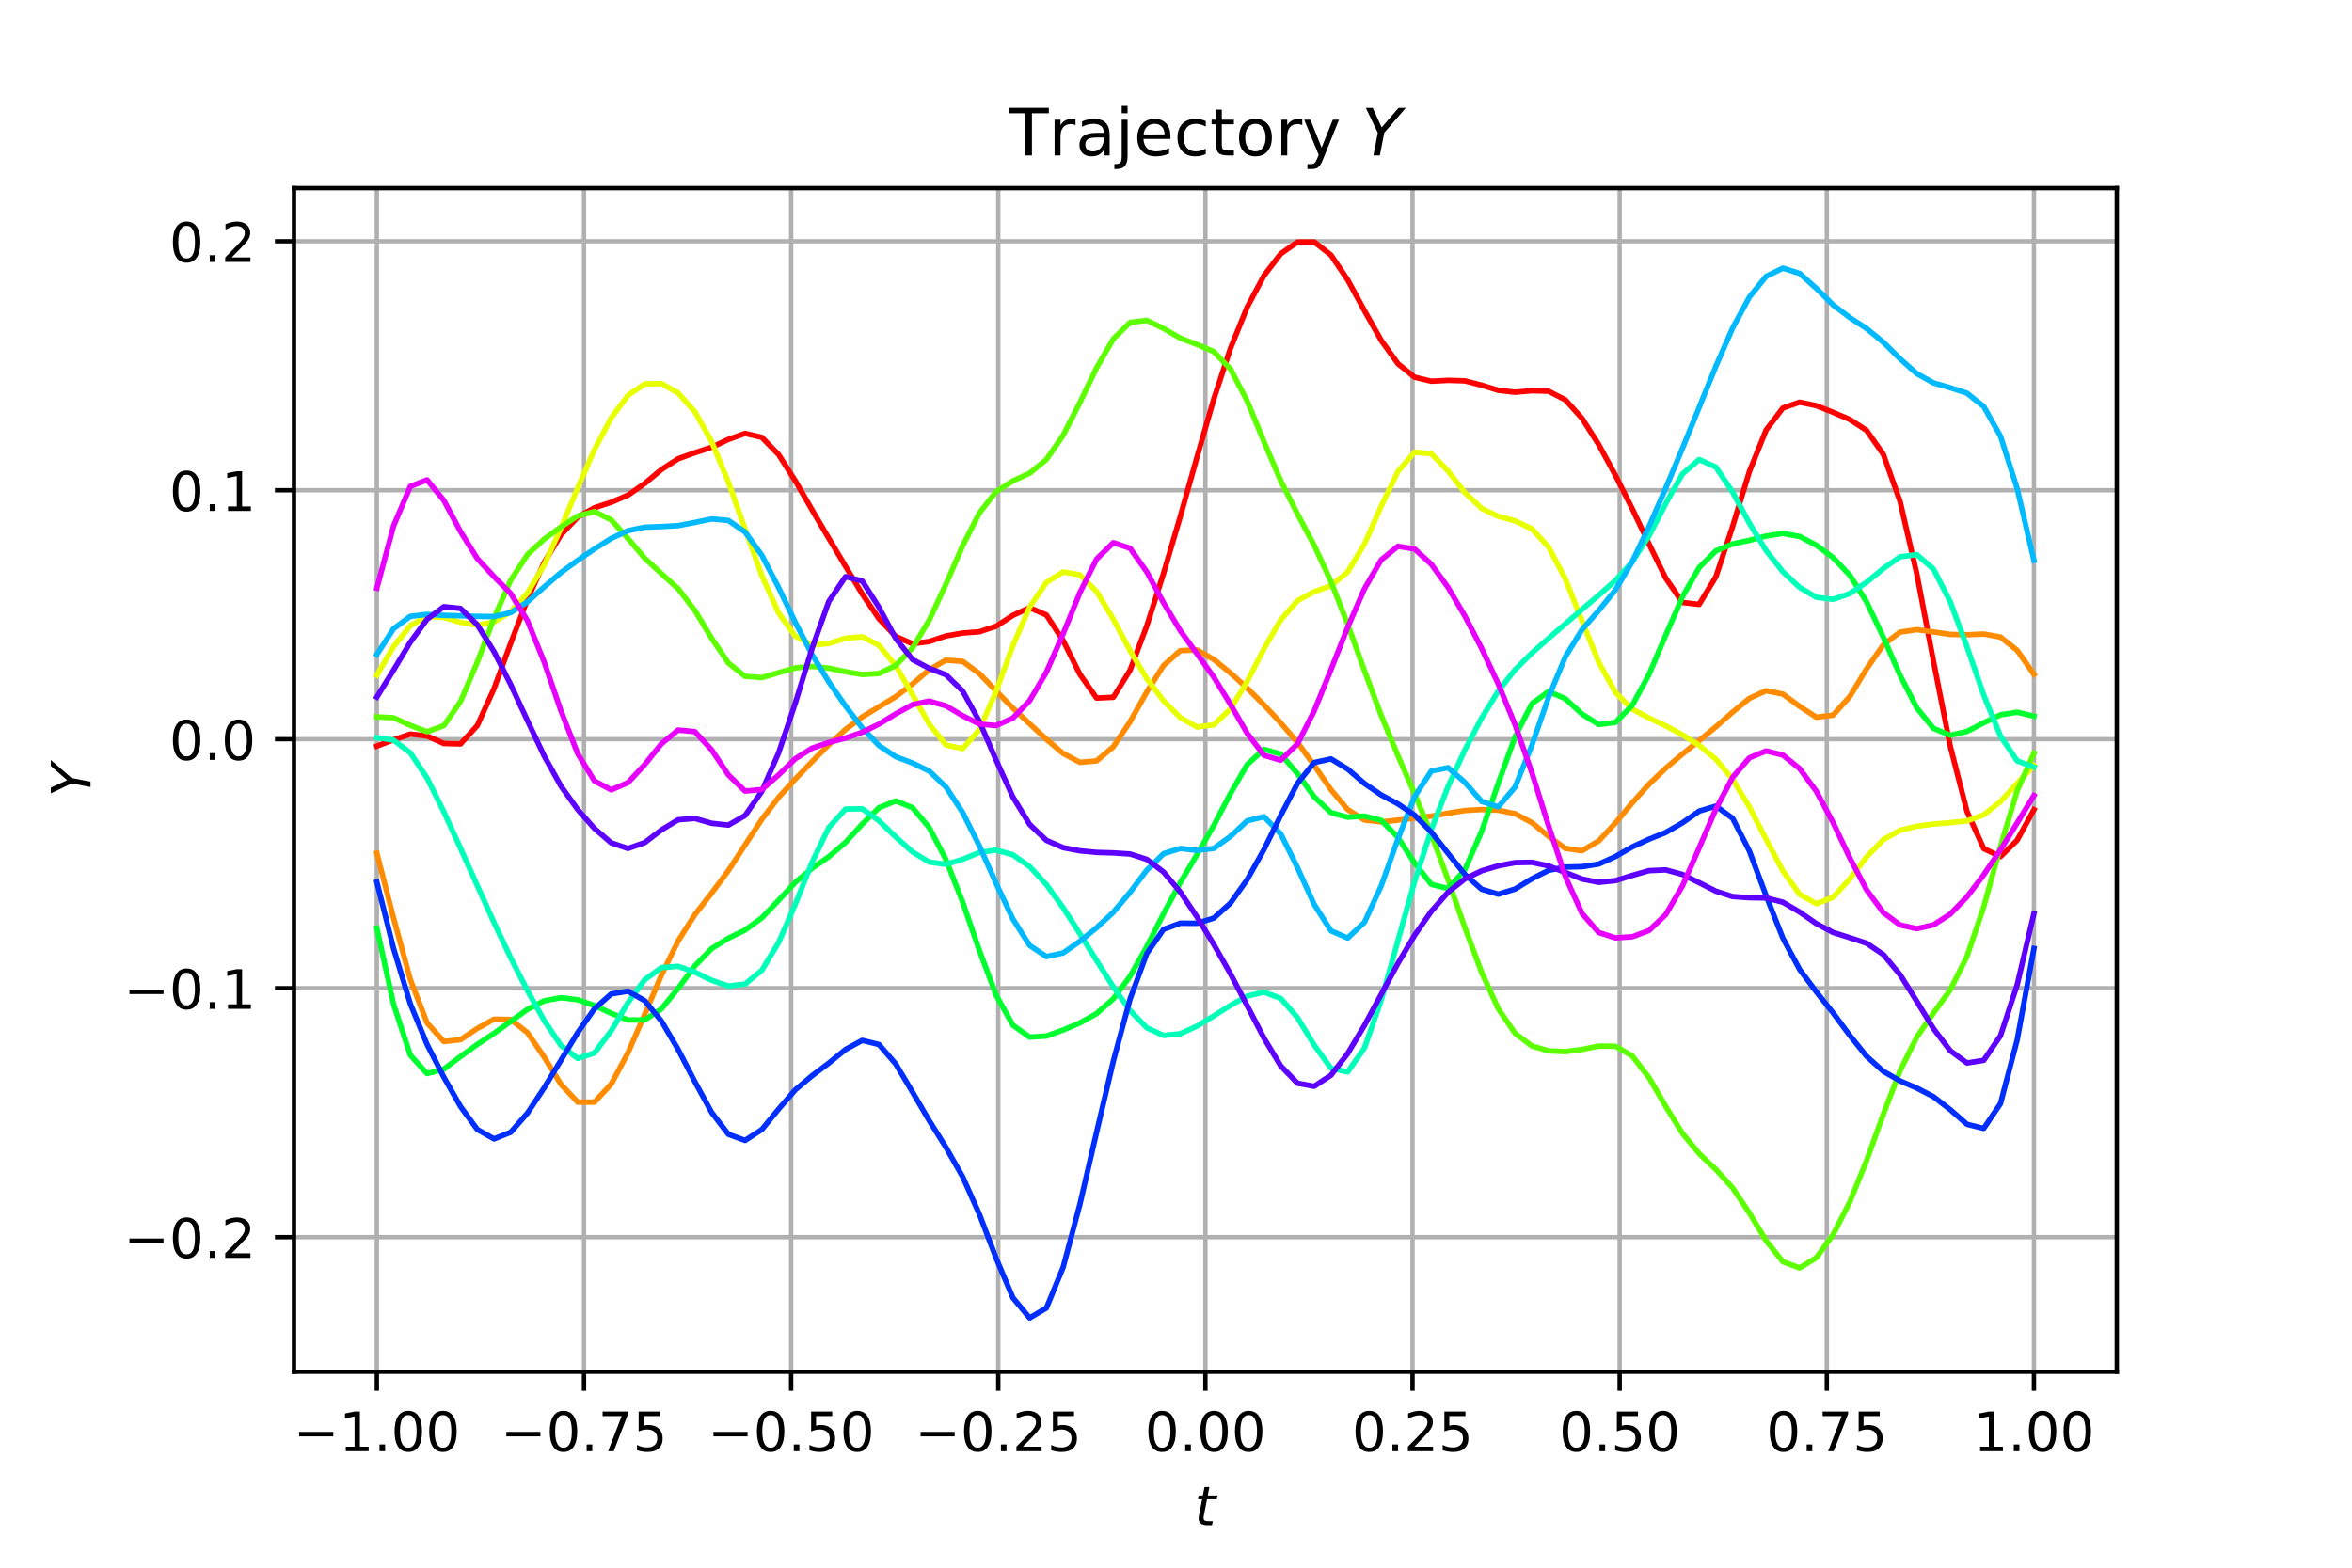 <?xml version="1.0" encoding="utf-8" standalone="no"?>
<!DOCTYPE svg PUBLIC "-//W3C//DTD SVG 1.1//EN"
  "http://www.w3.org/Graphics/SVG/1.1/DTD/svg11.dtd">
<!-- Created with matplotlib (http://matplotlib.org/) -->
<svg height="288pt" version="1.1" viewBox="0 0 432 288" width="432pt" xmlns="http://www.w3.org/2000/svg" xmlns:xlink="http://www.w3.org/1999/xlink">
 <defs>
  <style type="text/css">
*{stroke-linecap:butt;stroke-linejoin:round;}
  </style>
 </defs>
 <g id="figure_1">
  <g id="patch_1">
   <path d="M 0 288 
L 432 288 
L 432 0 
L 0 0 
z
" style="fill:#ffffff;"/>
  </g>
  <g id="axes_1">
   <g id="patch_2">
    <path d="M 54 252 
L 388.8 252 
L 388.8 34.56 
L 54 34.56 
z
" style="fill:#ffffff;"/>
   </g>
   <g id="matplotlib.axis_1">
    <g id="xtick_1">
     <g id="line2d_1">
      <path clip-path="url(#p4bcb1a0394)" d="M 69.218 252 
L 69.218 34.56 
" style="fill:none;stroke:#b0b0b0;stroke-linecap:square;stroke-width:0.8;"/>
     </g>
     <g id="line2d_2">
      <defs>
       <path d="M 0 0 
L 0 3.5 
" id="mdfc72a2aa8" style="stroke:#000000;stroke-width:0.8;"/>
      </defs>
      <g>
       <use style="stroke:#000000;stroke-width:0.8;" x="69.218" xlink:href="#mdfc72a2aa8" y="252"/>
      </g>
     </g>
     <g id="text_1">
      <!-- −1.00 -->
      <defs>
       <path d="M 10.594 35.5 
L 73.188 35.5 
L 73.188 27.203 
L 10.594 27.203 
z
" id="DejaVuSans-2212"/>
       <path d="M 12.406 8.297 
L 28.516 8.297 
L 28.516 63.922 
L 10.984 60.406 
L 10.984 69.391 
L 28.422 72.906 
L 38.281 72.906 
L 38.281 8.297 
L 54.391 8.297 
L 54.391 0 
L 12.406 0 
z
" id="DejaVuSans-31"/>
       <path d="M 10.688 12.406 
L 21 12.406 
L 21 0 
L 10.688 0 
z
" id="DejaVuSans-2e"/>
       <path d="M 31.781 66.406 
Q 24.172 66.406 20.328 58.906 
Q 16.5 51.422 16.5 36.375 
Q 16.5 21.391 20.328 13.891 
Q 24.172 6.391 31.781 6.391 
Q 39.453 6.391 43.281 13.891 
Q 47.125 21.391 47.125 36.375 
Q 47.125 51.422 43.281 58.906 
Q 39.453 66.406 31.781 66.406 
z
M 31.781 74.219 
Q 44.047 74.219 50.516 64.516 
Q 56.984 54.828 56.984 36.375 
Q 56.984 17.969 50.516 8.266 
Q 44.047 -1.422 31.781 -1.422 
Q 19.531 -1.422 13.062 8.266 
Q 6.594 17.969 6.594 36.375 
Q 6.594 54.828 13.062 64.516 
Q 19.531 74.219 31.781 74.219 
z
" id="DejaVuSans-30"/>
      </defs>
      <g transform="translate(53.896 266.598)scale(0.1 -0.1)">
       <use xlink:href="#DejaVuSans-2212"/>
       <use x="83.789" xlink:href="#DejaVuSans-31"/>
       <use x="147.412" xlink:href="#DejaVuSans-2e"/>
       <use x="179.199" xlink:href="#DejaVuSans-30"/>
       <use x="242.822" xlink:href="#DejaVuSans-30"/>
      </g>
     </g>
    </g>
    <g id="xtick_2">
     <g id="line2d_3">
      <path clip-path="url(#p4bcb1a0394)" d="M 107.264 252 
L 107.264 34.56 
" style="fill:none;stroke:#b0b0b0;stroke-linecap:square;stroke-width:0.8;"/>
     </g>
     <g id="line2d_4">
      <g>
       <use style="stroke:#000000;stroke-width:0.8;" x="107.264" xlink:href="#mdfc72a2aa8" y="252"/>
      </g>
     </g>
     <g id="text_2">
      <!-- −0.75 -->
      <defs>
       <path d="M 8.203 72.906 
L 55.078 72.906 
L 55.078 68.703 
L 28.609 0 
L 18.312 0 
L 43.219 64.594 
L 8.203 64.594 
z
" id="DejaVuSans-37"/>
       <path d="M 10.797 72.906 
L 49.516 72.906 
L 49.516 64.594 
L 19.828 64.594 
L 19.828 46.734 
Q 21.969 47.469 24.109 47.828 
Q 26.266 48.188 28.422 48.188 
Q 40.625 48.188 47.75 41.5 
Q 54.891 34.812 54.891 23.391 
Q 54.891 11.625 47.562 5.094 
Q 40.234 -1.422 26.906 -1.422 
Q 22.312 -1.422 17.547 -0.641 
Q 12.797 0.141 7.719 1.703 
L 7.719 11.625 
Q 12.109 9.234 16.797 8.062 
Q 21.484 6.891 26.703 6.891 
Q 35.156 6.891 40.078 11.328 
Q 45.016 15.766 45.016 23.391 
Q 45.016 31 40.078 35.438 
Q 35.156 39.891 26.703 39.891 
Q 22.75 39.891 18.812 39.016 
Q 14.891 38.141 10.797 36.281 
z
" id="DejaVuSans-35"/>
      </defs>
      <g transform="translate(91.941 266.598)scale(0.1 -0.1)">
       <use xlink:href="#DejaVuSans-2212"/>
       <use x="83.789" xlink:href="#DejaVuSans-30"/>
       <use x="147.412" xlink:href="#DejaVuSans-2e"/>
       <use x="179.199" xlink:href="#DejaVuSans-37"/>
       <use x="242.822" xlink:href="#DejaVuSans-35"/>
      </g>
     </g>
    </g>
    <g id="xtick_3">
     <g id="line2d_5">
      <path clip-path="url(#p4bcb1a0394)" d="M 145.309 252 
L 145.309 34.56 
" style="fill:none;stroke:#b0b0b0;stroke-linecap:square;stroke-width:0.8;"/>
     </g>
     <g id="line2d_6">
      <g>
       <use style="stroke:#000000;stroke-width:0.8;" x="145.309" xlink:href="#mdfc72a2aa8" y="252"/>
      </g>
     </g>
     <g id="text_3">
      <!-- −0.50 -->
      <g transform="translate(129.986 266.598)scale(0.1 -0.1)">
       <use xlink:href="#DejaVuSans-2212"/>
       <use x="83.789" xlink:href="#DejaVuSans-30"/>
       <use x="147.412" xlink:href="#DejaVuSans-2e"/>
       <use x="179.199" xlink:href="#DejaVuSans-35"/>
       <use x="242.822" xlink:href="#DejaVuSans-30"/>
      </g>
     </g>
    </g>
    <g id="xtick_4">
     <g id="line2d_7">
      <path clip-path="url(#p4bcb1a0394)" d="M 183.355 252 
L 183.355 34.56 
" style="fill:none;stroke:#b0b0b0;stroke-linecap:square;stroke-width:0.8;"/>
     </g>
     <g id="line2d_8">
      <g>
       <use style="stroke:#000000;stroke-width:0.8;" x="183.355" xlink:href="#mdfc72a2aa8" y="252"/>
      </g>
     </g>
     <g id="text_4">
      <!-- −0.25 -->
      <defs>
       <path d="M 19.188 8.297 
L 53.609 8.297 
L 53.609 0 
L 7.328 0 
L 7.328 8.297 
Q 12.938 14.109 22.625 23.891 
Q 32.328 33.688 34.812 36.531 
Q 39.547 41.844 41.422 45.531 
Q 43.312 49.219 43.312 52.781 
Q 43.312 58.594 39.234 62.25 
Q 35.156 65.922 28.609 65.922 
Q 23.969 65.922 18.812 64.312 
Q 13.672 62.703 7.812 59.422 
L 7.812 69.391 
Q 13.766 71.781 18.938 73 
Q 24.125 74.219 28.422 74.219 
Q 39.75 74.219 46.484 68.547 
Q 53.219 62.891 53.219 53.422 
Q 53.219 48.922 51.531 44.891 
Q 49.859 40.875 45.406 35.406 
Q 44.188 33.984 37.641 27.219 
Q 31.109 20.453 19.188 8.297 
z
" id="DejaVuSans-32"/>
      </defs>
      <g transform="translate(168.032 266.598)scale(0.1 -0.1)">
       <use xlink:href="#DejaVuSans-2212"/>
       <use x="83.789" xlink:href="#DejaVuSans-30"/>
       <use x="147.412" xlink:href="#DejaVuSans-2e"/>
       <use x="179.199" xlink:href="#DejaVuSans-32"/>
       <use x="242.822" xlink:href="#DejaVuSans-35"/>
      </g>
     </g>
    </g>
    <g id="xtick_5">
     <g id="line2d_9">
      <path clip-path="url(#p4bcb1a0394)" d="M 221.4 252 
L 221.4 34.56 
" style="fill:none;stroke:#b0b0b0;stroke-linecap:square;stroke-width:0.8;"/>
     </g>
     <g id="line2d_10">
      <g>
       <use style="stroke:#000000;stroke-width:0.8;" x="221.4" xlink:href="#mdfc72a2aa8" y="252"/>
      </g>
     </g>
     <g id="text_5">
      <!-- 0.00 -->
      <g transform="translate(210.267 266.598)scale(0.1 -0.1)">
       <use xlink:href="#DejaVuSans-30"/>
       <use x="63.623" xlink:href="#DejaVuSans-2e"/>
       <use x="95.41" xlink:href="#DejaVuSans-30"/>
       <use x="159.033" xlink:href="#DejaVuSans-30"/>
      </g>
     </g>
    </g>
    <g id="xtick_6">
     <g id="line2d_11">
      <path clip-path="url(#p4bcb1a0394)" d="M 259.445 252 
L 259.445 34.56 
" style="fill:none;stroke:#b0b0b0;stroke-linecap:square;stroke-width:0.8;"/>
     </g>
     <g id="line2d_12">
      <g>
       <use style="stroke:#000000;stroke-width:0.8;" x="259.445" xlink:href="#mdfc72a2aa8" y="252"/>
      </g>
     </g>
     <g id="text_6">
      <!-- 0.25 -->
      <g transform="translate(248.313 266.598)scale(0.1 -0.1)">
       <use xlink:href="#DejaVuSans-30"/>
       <use x="63.623" xlink:href="#DejaVuSans-2e"/>
       <use x="95.41" xlink:href="#DejaVuSans-32"/>
       <use x="159.033" xlink:href="#DejaVuSans-35"/>
      </g>
     </g>
    </g>
    <g id="xtick_7">
     <g id="line2d_13">
      <path clip-path="url(#p4bcb1a0394)" d="M 297.491 252 
L 297.491 34.56 
" style="fill:none;stroke:#b0b0b0;stroke-linecap:square;stroke-width:0.8;"/>
     </g>
     <g id="line2d_14">
      <g>
       <use style="stroke:#000000;stroke-width:0.8;" x="297.491" xlink:href="#mdfc72a2aa8" y="252"/>
      </g>
     </g>
     <g id="text_7">
      <!-- 0.50 -->
      <g transform="translate(286.358 266.598)scale(0.1 -0.1)">
       <use xlink:href="#DejaVuSans-30"/>
       <use x="63.623" xlink:href="#DejaVuSans-2e"/>
       <use x="95.41" xlink:href="#DejaVuSans-35"/>
       <use x="159.033" xlink:href="#DejaVuSans-30"/>
      </g>
     </g>
    </g>
    <g id="xtick_8">
     <g id="line2d_15">
      <path clip-path="url(#p4bcb1a0394)" d="M 335.536 252 
L 335.536 34.56 
" style="fill:none;stroke:#b0b0b0;stroke-linecap:square;stroke-width:0.8;"/>
     </g>
     <g id="line2d_16">
      <g>
       <use style="stroke:#000000;stroke-width:0.8;" x="335.536" xlink:href="#mdfc72a2aa8" y="252"/>
      </g>
     </g>
     <g id="text_8">
      <!-- 0.75 -->
      <g transform="translate(324.404 266.598)scale(0.1 -0.1)">
       <use xlink:href="#DejaVuSans-30"/>
       <use x="63.623" xlink:href="#DejaVuSans-2e"/>
       <use x="95.41" xlink:href="#DejaVuSans-37"/>
       <use x="159.033" xlink:href="#DejaVuSans-35"/>
      </g>
     </g>
    </g>
    <g id="xtick_9">
     <g id="line2d_17">
      <path clip-path="url(#p4bcb1a0394)" d="M 373.582 252 
L 373.582 34.56 
" style="fill:none;stroke:#b0b0b0;stroke-linecap:square;stroke-width:0.8;"/>
     </g>
     <g id="line2d_18">
      <g>
       <use style="stroke:#000000;stroke-width:0.8;" x="373.582" xlink:href="#mdfc72a2aa8" y="252"/>
      </g>
     </g>
     <g id="text_9">
      <!-- 1.00 -->
      <g transform="translate(362.449 266.598)scale(0.1 -0.1)">
       <use xlink:href="#DejaVuSans-31"/>
       <use x="63.623" xlink:href="#DejaVuSans-2e"/>
       <use x="95.41" xlink:href="#DejaVuSans-30"/>
       <use x="159.033" xlink:href="#DejaVuSans-30"/>
      </g>
     </g>
    </g>
    <g id="text_10">
     <!-- $t$ -->
     <defs>
      <path d="M 42.281 54.688 
L 40.922 47.703 
L 23 47.703 
L 17.188 18.016 
Q 16.891 16.359 16.75 15.234 
Q 16.609 14.109 16.609 13.484 
Q 16.609 10.359 18.484 8.938 
Q 20.359 7.516 24.516 7.516 
L 33.594 7.516 
L 32.078 0 
L 23.484 0 
Q 15.484 0 11.547 3.125 
Q 7.625 6.25 7.625 12.594 
Q 7.625 13.719 7.766 15.062 
Q 7.906 16.406 8.203 18.016 
L 14.016 47.703 
L 6.391 47.703 
L 7.812 54.688 
L 15.281 54.688 
L 18.312 70.219 
L 27.297 70.219 
L 24.312 54.688 
z
" id="DejaVuSans-Oblique-74"/>
     </defs>
     <g transform="translate(219.4 280.277)scale(0.1 -0.1)">
      <use transform="translate(0 0.781)" xlink:href="#DejaVuSans-Oblique-74"/>
     </g>
    </g>
   </g>
   <g id="matplotlib.axis_2">
    <g id="ytick_1">
     <g id="line2d_19">
      <path clip-path="url(#p4bcb1a0394)" d="M 54 227.278 
L 388.8 227.278 
" style="fill:none;stroke:#b0b0b0;stroke-linecap:square;stroke-width:0.8;"/>
     </g>
     <g id="line2d_20">
      <defs>
       <path d="M 0 0 
L -3.5 0 
" id="mabf8bc99cd" style="stroke:#000000;stroke-width:0.8;"/>
      </defs>
      <g>
       <use style="stroke:#000000;stroke-width:0.8;" x="54" xlink:href="#mabf8bc99cd" y="227.278"/>
      </g>
     </g>
     <g id="text_11">
      <!-- −0.2 -->
      <g transform="translate(22.717 231.077)scale(0.1 -0.1)">
       <use xlink:href="#DejaVuSans-2212"/>
       <use x="83.789" xlink:href="#DejaVuSans-30"/>
       <use x="147.412" xlink:href="#DejaVuSans-2e"/>
       <use x="179.199" xlink:href="#DejaVuSans-32"/>
      </g>
     </g>
    </g>
    <g id="ytick_2">
     <g id="line2d_21">
      <path clip-path="url(#p4bcb1a0394)" d="M 54 181.54 
L 388.8 181.54 
" style="fill:none;stroke:#b0b0b0;stroke-linecap:square;stroke-width:0.8;"/>
     </g>
     <g id="line2d_22">
      <g>
       <use style="stroke:#000000;stroke-width:0.8;" x="54" xlink:href="#mabf8bc99cd" y="181.54"/>
      </g>
     </g>
     <g id="text_12">
      <!-- −0.1 -->
      <g transform="translate(22.717 185.339)scale(0.1 -0.1)">
       <use xlink:href="#DejaVuSans-2212"/>
       <use x="83.789" xlink:href="#DejaVuSans-30"/>
       <use x="147.412" xlink:href="#DejaVuSans-2e"/>
       <use x="179.199" xlink:href="#DejaVuSans-31"/>
      </g>
     </g>
    </g>
    <g id="ytick_3">
     <g id="line2d_23">
      <path clip-path="url(#p4bcb1a0394)" d="M 54 135.801 
L 388.8 135.801 
" style="fill:none;stroke:#b0b0b0;stroke-linecap:square;stroke-width:0.8;"/>
     </g>
     <g id="line2d_24">
      <g>
       <use style="stroke:#000000;stroke-width:0.8;" x="54" xlink:href="#mabf8bc99cd" y="135.801"/>
      </g>
     </g>
     <g id="text_13">
      <!-- 0.0 -->
      <g transform="translate(31.097 139.601)scale(0.1 -0.1)">
       <use xlink:href="#DejaVuSans-30"/>
       <use x="63.623" xlink:href="#DejaVuSans-2e"/>
       <use x="95.41" xlink:href="#DejaVuSans-30"/>
      </g>
     </g>
    </g>
    <g id="ytick_4">
     <g id="line2d_25">
      <path clip-path="url(#p4bcb1a0394)" d="M 54 90.063 
L 388.8 90.063 
" style="fill:none;stroke:#b0b0b0;stroke-linecap:square;stroke-width:0.8;"/>
     </g>
     <g id="line2d_26">
      <g>
       <use style="stroke:#000000;stroke-width:0.8;" x="54" xlink:href="#mabf8bc99cd" y="90.063"/>
      </g>
     </g>
     <g id="text_14">
      <!-- 0.1 -->
      <g transform="translate(31.097 93.862)scale(0.1 -0.1)">
       <use xlink:href="#DejaVuSans-30"/>
       <use x="63.623" xlink:href="#DejaVuSans-2e"/>
       <use x="95.41" xlink:href="#DejaVuSans-31"/>
      </g>
     </g>
    </g>
    <g id="ytick_5">
     <g id="line2d_27">
      <path clip-path="url(#p4bcb1a0394)" d="M 54 44.325 
L 388.8 44.325 
" style="fill:none;stroke:#b0b0b0;stroke-linecap:square;stroke-width:0.8;"/>
     </g>
     <g id="line2d_28">
      <g>
       <use style="stroke:#000000;stroke-width:0.8;" x="54" xlink:href="#mabf8bc99cd" y="44.325"/>
      </g>
     </g>
     <g id="text_15">
      <!-- 0.2 -->
      <g transform="translate(31.097 48.124)scale(0.1 -0.1)">
       <use xlink:href="#DejaVuSans-30"/>
       <use x="63.623" xlink:href="#DejaVuSans-2e"/>
       <use x="95.41" xlink:href="#DejaVuSans-32"/>
      </g>
     </g>
    </g>
    <g id="text_16">
     <!-- $Y$ -->
     <defs>
      <path d="M 6.297 72.906 
L 16.891 72.906 
L 30.516 42.922 
L 56.5 72.906 
L 67.578 72.906 
L 34.516 34.719 
L 27.781 0 
L 17.922 0 
L 24.609 34.719 
z
" id="DejaVuSans-Oblique-59"/>
     </defs>
     <g transform="translate(16.637 146.38)rotate(-90)scale(0.1 -0.1)">
      <use transform="translate(0 0.094)" xlink:href="#DejaVuSans-Oblique-59"/>
     </g>
    </g>
   </g>
   <g id="line2d_29">
    <path clip-path="url(#p4bcb1a0394)" d="M 69.218 137.075 
L 72.293 135.915 
L 75.367 134.862 
L 78.441 135.215 
L 81.516 136.593 
L 84.59 136.669 
L 87.664 133.294 
L 90.739 126.501 
L 93.813 118.145 
L 96.888 110.096 
L 99.962 103.32 
L 103.036 98.238 
L 106.111 94.998 
L 109.185 93.282 
L 112.26 92.271 
L 115.334 90.971 
L 118.408 88.824 
L 121.483 86.262 
L 124.557 84.284 
L 127.631 83.174 
L 130.706 82.168 
L 133.78 80.723 
L 136.855 79.624 
L 139.929 80.347 
L 143.003 83.506 
L 146.078 88.345 
L 149.152 93.669 
L 152.226 98.888 
L 155.301 104.045 
L 158.375 109.131 
L 161.45 113.681 
L 164.524 116.929 
L 167.598 118.263 
L 170.673 117.853 
L 173.747 116.836 
L 176.821 116.3 
L 179.896 116.06 
L 182.97 115.042 
L 186.045 113.042 
L 189.119 111.642 
L 192.193 112.978 
L 195.268 117.666 
L 198.342 123.868 
L 201.417 128.24 
L 204.491 128.099 
L 207.565 123.123 
L 210.64 114.967 
L 213.714 105.33 
L 216.788 94.886 
L 219.863 83.954 
L 222.937 73.319 
L 226.012 63.966 
L 229.086 56.396 
L 232.16 50.629 
L 235.235 46.622 
L 238.309 44.468 
L 241.383 44.444 
L 244.458 46.851 
L 247.532 51.42 
L 250.607 57.065 
L 253.681 62.513 
L 256.755 66.802 
L 259.83 69.306 
L 262.904 70.034 
L 265.979 69.872 
L 269.053 69.969 
L 272.127 70.757 
L 275.202 71.709 
L 278.276 72.054 
L 281.35 71.782 
L 284.425 71.871 
L 287.499 73.439 
L 290.574 76.847 
L 293.648 81.685 
L 296.722 87.341 
L 299.797 93.459 
L 302.871 99.922 
L 305.945 106.205 
L 309.02 110.684 
L 312.094 111.032 
L 315.169 105.945 
L 318.243 96.687 
L 321.317 86.634 
L 324.392 78.991 
L 327.466 74.955 
L 330.54 73.887 
L 333.615 74.521 
L 336.689 75.752 
L 339.764 77.066 
L 342.838 79.059 
L 345.912 83.459 
L 348.987 92.098 
L 352.061 105.392 
L 355.136 121.508 
L 358.21 137.092 
L 361.284 149.078 
L 364.359 155.9 
L 367.433 157.373 
L 370.507 154.345 
L 373.582 148.742 
" style="fill:none;stroke:#ff0000;stroke-linecap:square;"/>
   </g>
   <g id="line2d_30">
    <path clip-path="url(#p4bcb1a0394)" d="M 69.218 156.743 
L 72.293 168.668 
L 75.367 179.955 
L 78.441 187.911 
L 81.516 191.337 
L 84.59 191.005 
L 87.664 188.942 
L 90.739 187.235 
L 93.813 187.29 
L 96.888 189.72 
L 99.962 194.207 
L 103.036 199.211 
L 106.111 202.477 
L 109.185 202.469 
L 112.26 199.155 
L 115.334 193.427 
L 118.408 186.368 
L 121.483 179.14 
L 124.557 172.861 
L 127.631 168.022 
L 130.706 164.07 
L 133.78 159.941 
L 136.855 155.221 
L 139.929 150.511 
L 143.003 146.496 
L 146.078 143.111 
L 149.152 139.914 
L 152.226 136.806 
L 155.301 134.008 
L 158.375 131.705 
L 161.45 129.837 
L 164.524 127.985 
L 167.598 125.652 
L 170.673 123.034 
L 173.747 121.272 
L 176.821 121.508 
L 179.896 123.754 
L 182.97 126.947 
L 186.045 130.082 
L 189.119 132.969 
L 192.193 135.815 
L 195.268 138.427 
L 198.342 140.047 
L 201.417 139.786 
L 204.491 137.184 
L 207.565 132.587 
L 210.64 127.101 
L 213.714 122.263 
L 216.788 119.521 
L 219.863 119.403 
L 222.937 121.152 
L 226.012 123.645 
L 229.086 126.429 
L 232.16 129.5 
L 235.235 132.788 
L 238.309 136.395 
L 241.383 140.598 
L 244.458 145.074 
L 247.532 148.72 
L 250.607 150.645 
L 253.681 151 
L 256.755 150.666 
L 259.83 150.308 
L 262.904 149.931 
L 265.979 149.391 
L 269.053 148.902 
L 272.127 148.719 
L 275.202 148.847 
L 278.276 149.483 
L 281.35 151.112 
L 284.425 153.643 
L 287.499 155.862 
L 290.574 156.292 
L 293.648 154.482 
L 296.722 151.188 
L 299.797 147.489 
L 302.871 144.068 
L 305.945 141.123 
L 309.02 138.533 
L 312.094 136.065 
L 315.169 133.519 
L 318.243 130.816 
L 321.317 128.295 
L 324.392 126.899 
L 327.466 127.51 
L 330.54 129.762 
L 333.615 131.768 
L 336.689 131.382 
L 339.764 127.949 
L 342.838 122.881 
L 345.912 118.471 
L 348.987 116.124 
L 352.061 115.673 
L 355.136 116.1 
L 358.21 116.544 
L 361.284 116.617 
L 364.359 116.475 
L 367.433 117.036 
L 370.507 119.476 
L 373.582 123.876 
" style="fill:none;stroke:#ff8b00;stroke-linecap:square;"/>
   </g>
   <g id="line2d_31">
    <path clip-path="url(#p4bcb1a0394)" d="M 69.218 124.046 
L 72.293 118.778 
L 75.367 114.932 
L 78.441 113.272 
L 81.516 113.432 
L 84.59 114.335 
L 87.664 114.845 
L 90.739 114.269 
L 93.813 112.364 
L 96.888 108.932 
L 99.962 103.75 
L 103.036 97.024 
L 106.111 89.615 
L 109.185 82.6 
L 112.26 76.776 
L 115.334 72.649 
L 118.408 70.537 
L 121.483 70.46 
L 124.557 72.186 
L 127.631 75.661 
L 130.706 81.121 
L 133.78 88.557 
L 136.855 97.226 
L 139.929 105.737 
L 143.003 112.601 
L 146.078 116.882 
L 149.152 118.518 
L 152.226 118.224 
L 155.301 117.245 
L 158.375 116.986 
L 161.45 118.556 
L 164.524 122.314 
L 167.598 127.615 
L 170.673 133.032 
L 173.747 136.872 
L 176.821 137.535 
L 179.896 134.046 
L 182.97 126.97 
L 186.045 118.597 
L 189.119 111.515 
L 192.193 107.003 
L 195.268 105.074 
L 198.342 105.604 
L 201.417 108.659 
L 204.491 113.761 
L 207.565 119.548 
L 210.64 124.679 
L 213.714 128.746 
L 216.788 131.829 
L 219.863 133.559 
L 222.937 133.164 
L 226.012 130.221 
L 229.086 125.153 
L 232.16 119.193 
L 235.235 113.884 
L 238.309 110.359 
L 241.383 108.695 
L 244.458 107.61 
L 247.532 105.082 
L 250.607 99.943 
L 253.681 93.016 
L 256.755 86.614 
L 259.83 83.064 
L 262.904 83.356 
L 265.979 86.547 
L 269.053 90.49 
L 272.127 93.403 
L 275.202 94.871 
L 278.276 95.687 
L 281.35 97.15 
L 284.425 100.487 
L 287.499 106.327 
L 290.574 114.038 
L 293.648 121.664 
L 296.722 127.22 
L 299.797 130.266 
L 302.871 131.902 
L 305.945 133.344 
L 309.02 135.009 
L 312.094 136.938 
L 315.169 139.477 
L 318.243 143.181 
L 321.317 148.249 
L 324.392 154.208 
L 327.466 159.997 
L 330.54 164.293 
L 333.615 166.016 
L 336.689 164.84 
L 339.764 161.47 
L 342.838 157.437 
L 345.912 154.262 
L 348.987 152.532 
L 352.061 151.787 
L 355.136 151.386 
L 358.21 151.134 
L 361.284 150.808 
L 364.359 149.692 
L 367.433 147.253 
L 370.507 143.903 
L 373.582 140.641 
" style="fill:none;stroke:#e8ff00;stroke-linecap:square;"/>
   </g>
   <g id="line2d_32">
    <path clip-path="url(#p4bcb1a0394)" d="M 69.218 131.705 
L 72.293 131.862 
L 75.367 133.261 
L 78.441 134.422 
L 81.516 133.31 
L 84.59 128.858 
L 87.664 121.662 
L 90.739 113.551 
L 93.813 106.581 
L 96.888 101.886 
L 99.962 99.037 
L 103.036 96.8 
L 106.111 94.783 
L 109.185 93.99 
L 112.26 95.506 
L 115.334 98.915 
L 118.408 102.548 
L 121.483 105.38 
L 124.557 108.157 
L 127.631 112.158 
L 130.706 117.251 
L 133.78 121.793 
L 136.855 124.247 
L 139.929 124.486 
L 143.003 123.579 
L 146.078 122.702 
L 149.152 122.424 
L 152.226 122.752 
L 155.301 123.4 
L 158.375 123.913 
L 161.45 123.728 
L 164.524 122.262 
L 167.598 119.044 
L 170.673 113.925 
L 173.747 107.304 
L 176.821 100.249 
L 179.896 94.225 
L 182.97 90.307 
L 186.045 88.343 
L 189.119 86.932 
L 192.193 84.416 
L 195.268 79.97 
L 198.342 73.955 
L 201.417 67.566 
L 204.491 62.26 
L 207.565 59.228 
L 210.64 58.859 
L 213.714 60.343 
L 216.788 62.119 
L 219.863 63.282 
L 222.937 64.605 
L 226.012 67.813 
L 229.086 73.691 
L 232.16 81.147 
L 235.235 88.32 
L 238.309 94.416 
L 241.383 100.19 
L 244.458 106.82 
L 247.532 114.683 
L 250.607 123.193 
L 253.681 131.406 
L 256.755 138.811 
L 259.83 145.806 
L 262.904 153.293 
L 265.979 161.652 
L 269.053 170.39 
L 272.127 178.606 
L 275.202 185.33 
L 278.276 189.831 
L 281.35 192.154 
L 284.425 193.054 
L 287.499 193.194 
L 290.574 192.797 
L 293.648 192.177 
L 296.722 192.204 
L 299.797 193.986 
L 302.871 197.959 
L 305.945 203.242 
L 309.02 208.218 
L 312.094 211.933 
L 315.169 214.851 
L 318.243 218.24 
L 321.317 222.832 
L 324.392 227.934 
L 327.466 231.8 
L 330.54 232.935 
L 333.615 231.055 
L 336.689 226.814 
L 339.764 220.801 
L 342.838 213.229 
L 345.912 204.719 
L 348.987 196.721 
L 352.061 190.533 
L 355.136 186.092 
L 358.21 181.841 
L 361.284 175.705 
L 364.359 166.592 
L 367.433 155.525 
L 370.507 145.265 
L 373.582 138.375 
" style="fill:none;stroke:#5dff00;stroke-linecap:square;"/>
   </g>
   <g id="line2d_33">
    <path clip-path="url(#p4bcb1a0394)" d="M 69.218 170.51 
L 72.293 184.504 
L 75.367 193.84 
L 78.441 197.224 
L 81.516 196.411 
L 84.59 194.091 
L 87.664 191.867 
L 90.739 189.836 
L 93.813 187.631 
L 96.888 185.429 
L 99.962 183.853 
L 103.036 183.291 
L 106.111 183.665 
L 109.185 184.717 
L 112.26 186.154 
L 115.334 187.384 
L 118.408 187.381 
L 121.483 185.34 
L 124.557 181.573 
L 127.631 177.437 
L 130.706 174.267 
L 133.78 172.36 
L 136.855 170.859 
L 139.929 168.62 
L 143.003 165.404 
L 146.078 162.086 
L 149.152 159.513 
L 152.226 157.394 
L 155.301 154.754 
L 158.375 151.387 
L 161.45 148.379 
L 164.524 147.142 
L 167.598 148.374 
L 170.673 152.04 
L 173.747 157.922 
L 176.821 165.746 
L 179.896 174.648 
L 182.97 182.827 
L 186.045 188.346 
L 189.119 190.53 
L 192.193 190.334 
L 195.268 189.228 
L 198.342 187.928 
L 201.417 186.203 
L 204.491 183.481 
L 207.565 179.358 
L 210.64 173.904 
L 213.714 167.848 
L 216.788 162.144 
L 219.863 156.978 
L 222.937 151.638 
L 226.012 145.758 
L 229.086 140.444 
L 232.16 137.673 
L 235.235 138.52 
L 238.309 142.133 
L 241.383 146.381 
L 244.458 149.282 
L 247.532 150.13 
L 250.607 149.921 
L 253.681 150.701 
L 256.755 153.824 
L 259.83 158.547 
L 262.904 162.469 
L 265.979 163.226 
L 269.053 159.79 
L 272.127 152.75 
L 275.202 143.868 
L 278.276 135.356 
L 281.35 129.294 
L 284.425 127.039 
L 287.499 128.342 
L 290.574 131.173 
L 293.648 133.104 
L 296.722 132.713 
L 299.797 129.581 
L 302.871 123.912 
L 305.945 116.704 
L 309.02 109.638 
L 312.094 104.26 
L 315.169 101.201 
L 318.243 99.933 
L 321.317 99.263 
L 324.392 98.478 
L 327.466 97.996 
L 330.54 98.56 
L 333.615 100.162 
L 336.689 102.435 
L 339.764 105.676 
L 342.838 110.565 
L 345.912 117.051 
L 348.987 124.047 
L 352.061 130.037 
L 355.136 133.825 
L 358.21 135.079 
L 361.284 134.383 
L 364.359 132.779 
L 367.433 131.325 
L 370.507 130.84 
L 373.582 131.571 
" style="fill:none;stroke:#00ff2e;stroke-linecap:square;"/>
   </g>
   <g id="line2d_34">
    <path clip-path="url(#p4bcb1a0394)" d="M 69.218 135.508 
L 72.293 135.982 
L 75.367 138.308 
L 78.441 142.93 
L 81.516 149.116 
L 84.59 155.85 
L 87.664 162.683 
L 90.739 169.482 
L 93.813 175.985 
L 96.888 181.993 
L 99.962 187.493 
L 103.036 192.065 
L 106.111 194.448 
L 109.185 193.436 
L 112.26 189.373 
L 115.334 184.2 
L 118.408 179.985 
L 121.483 177.765 
L 124.557 177.52 
L 127.631 178.596 
L 130.706 180.098 
L 133.78 181.131 
L 136.855 180.787 
L 139.929 178.242 
L 143.003 173.17 
L 146.078 166.098 
L 149.152 158.413 
L 152.226 152.034 
L 155.301 148.632 
L 158.375 148.582 
L 161.45 150.788 
L 164.524 153.757 
L 167.598 156.509 
L 170.673 158.372 
L 173.747 158.787 
L 176.821 157.863 
L 179.896 156.612 
L 182.97 156.174 
L 186.045 157.043 
L 189.119 159.197 
L 192.193 162.511 
L 195.268 166.756 
L 198.342 171.531 
L 201.417 176.462 
L 204.491 181.297 
L 207.565 185.645 
L 210.64 188.819 
L 213.714 190.228 
L 216.788 189.911 
L 219.863 188.498 
L 222.937 186.639 
L 226.012 184.687 
L 229.086 182.988 
L 232.16 182.252 
L 235.235 183.414 
L 238.309 186.935 
L 241.383 191.988 
L 244.458 196.248 
L 247.532 196.93 
L 250.607 192.536 
L 253.681 183.775 
L 256.755 172.836 
L 259.83 161.929 
L 262.904 152.382 
L 265.979 144.469 
L 269.053 137.783 
L 272.127 131.923 
L 275.202 126.943 
L 278.276 123.032 
L 281.35 119.978 
L 284.425 117.279 
L 287.499 114.616 
L 290.574 111.961 
L 293.648 109.35 
L 296.722 106.625 
L 299.797 103.224 
L 302.871 98.464 
L 305.945 92.523 
L 309.02 87.069 
L 312.094 84.424 
L 315.169 85.817 
L 318.243 90.422 
L 321.317 96.119 
L 324.392 101.159 
L 327.466 105.033 
L 330.54 107.916 
L 333.615 109.728 
L 336.689 110.105 
L 339.764 109.034 
L 342.838 106.964 
L 345.912 104.452 
L 348.987 102.298 
L 352.061 101.878 
L 355.136 104.548 
L 358.21 110.557 
L 361.284 118.844 
L 364.359 127.691 
L 367.433 135.212 
L 370.507 139.787 
L 373.582 140.924 
" style="fill:none;stroke:#00ffb9;stroke-linecap:square;"/>
   </g>
   <g id="line2d_35">
    <path clip-path="url(#p4bcb1a0394)" d="M 69.218 120.251 
L 72.293 115.492 
L 75.367 113.226 
L 78.441 112.87 
L 81.516 113.05 
L 84.59 113.127 
L 87.664 113.233 
L 90.739 113.269 
L 93.813 112.54 
L 96.888 110.564 
L 99.962 107.817 
L 103.036 105.176 
L 106.111 102.934 
L 109.185 100.852 
L 112.26 98.913 
L 115.334 97.495 
L 118.408 96.852 
L 121.483 96.737 
L 124.557 96.567 
L 127.631 95.981 
L 130.706 95.337 
L 133.78 95.61 
L 136.855 97.732 
L 139.929 102.01 
L 143.003 107.923 
L 146.078 114.348 
L 149.152 120.244 
L 152.226 125.277 
L 155.301 129.712 
L 158.375 133.727 
L 161.45 136.974 
L 164.524 139.014 
L 167.598 140.179 
L 170.673 141.655 
L 173.747 144.572 
L 176.821 149.274 
L 179.896 155.423 
L 182.97 162.303 
L 186.045 168.847 
L 189.119 173.685 
L 192.193 175.732 
L 195.268 175.065 
L 198.342 172.927 
L 201.417 170.435 
L 204.491 167.587 
L 207.565 163.918 
L 210.64 159.85 
L 213.714 156.827 
L 216.788 155.872 
L 219.863 156.224 
L 222.937 155.866 
L 226.012 153.642 
L 229.086 150.783 
L 232.16 150.043 
L 235.235 153.182 
L 238.309 159.394 
L 241.383 166.152 
L 244.458 170.995 
L 247.532 172.33 
L 250.607 169.446 
L 253.681 162.765 
L 256.755 154.144 
L 259.83 146.321 
L 262.904 141.637 
L 265.979 141.034 
L 269.053 143.726 
L 272.127 147.228 
L 275.202 148.225 
L 278.276 144.589 
L 281.35 136.959 
L 284.425 128.098 
L 287.499 120.69 
L 290.574 115.679 
L 293.648 112.149 
L 296.722 108.363 
L 299.797 103.191 
L 302.871 96.739 
L 305.945 89.674 
L 309.02 82.361 
L 312.094 74.83 
L 315.169 67.263 
L 318.243 60.257 
L 321.317 54.574 
L 324.392 50.773 
L 327.466 49.265 
L 330.54 50.23 
L 333.615 52.981 
L 336.689 56.015 
L 339.764 58.348 
L 342.838 60.352 
L 345.912 62.863 
L 348.987 65.906 
L 352.061 68.64 
L 355.136 70.352 
L 358.21 71.231 
L 361.284 72.238 
L 364.359 74.682 
L 367.433 80.119 
L 370.507 89.771 
L 373.582 102.956 
" style="fill:none;stroke:#00b9ff;stroke-linecap:square;"/>
   </g>
   <g id="line2d_36">
    <path clip-path="url(#p4bcb1a0394)" d="M 69.218 162.024 
L 72.293 174.262 
L 75.367 184.419 
L 78.441 191.876 
L 81.516 197.877 
L 84.59 203.288 
L 87.664 207.487 
L 90.739 209.23 
L 93.813 208.002 
L 96.888 204.481 
L 99.962 199.828 
L 103.036 194.772 
L 106.111 189.7 
L 109.185 185.323 
L 112.26 182.598 
L 115.334 182.091 
L 118.408 183.835 
L 121.483 187.573 
L 124.557 192.798 
L 127.631 198.733 
L 130.706 204.362 
L 133.78 208.38 
L 136.855 209.509 
L 139.929 207.509 
L 143.003 203.758 
L 146.078 200.21 
L 149.152 197.623 
L 152.226 195.308 
L 155.301 192.8 
L 158.375 191.126 
L 161.45 191.891 
L 164.524 195.461 
L 167.598 200.623 
L 170.673 205.875 
L 173.747 210.786 
L 176.821 216.199 
L 179.896 223.097 
L 182.97 231.169 
L 186.045 238.419 
L 189.119 242.116 
L 192.193 240.303 
L 195.268 232.817 
L 198.342 221.266 
L 201.417 207.989 
L 204.491 194.933 
L 207.565 183.532 
L 210.64 175.162 
L 213.714 170.729 
L 216.788 169.6 
L 219.863 169.622 
L 222.937 168.662 
L 226.012 165.895 
L 229.086 161.564 
L 232.16 156.059 
L 235.235 149.811 
L 238.309 143.916 
L 241.383 140.091 
L 244.458 139.42 
L 247.532 141.287 
L 250.607 143.931 
L 253.681 146.041 
L 256.755 147.679 
L 259.83 149.753 
L 262.904 152.877 
L 265.979 156.792 
L 269.053 160.62 
L 272.127 163.359 
L 275.202 164.268 
L 278.276 163.326 
L 281.35 161.449 
L 284.425 159.896 
L 287.499 159.288 
L 290.574 159.217 
L 293.648 158.734 
L 296.722 157.352 
L 299.797 155.587 
L 302.871 154.17 
L 305.945 152.935 
L 309.02 151.159 
L 312.094 149.008 
L 315.169 148.082 
L 318.243 150.333 
L 321.317 156.344 
L 324.392 164.559 
L 327.466 172.347 
L 330.54 178.094 
L 333.615 182.218 
L 336.689 186.08 
L 339.764 190.227 
L 342.838 194.043 
L 345.912 196.818 
L 348.987 198.571 
L 352.061 199.884 
L 355.136 201.477 
L 358.21 203.852 
L 361.284 206.545 
L 364.359 207.304 
L 367.433 202.748 
L 370.507 191.025 
L 373.582 174.249 
" style="fill:none;stroke:#002eff;stroke-linecap:square;"/>
   </g>
   <g id="line2d_37">
    <path clip-path="url(#p4bcb1a0394)" d="M 69.218 128.063 
L 72.293 123.097 
L 75.367 117.979 
L 78.441 113.775 
L 81.516 111.458 
L 84.59 111.777 
L 87.664 114.777 
L 90.739 119.718 
L 93.813 125.778 
L 96.888 132.406 
L 99.962 138.899 
L 103.036 144.42 
L 106.111 148.727 
L 109.185 152.201 
L 112.26 154.841 
L 115.334 155.872 
L 118.408 154.8 
L 121.483 152.462 
L 124.557 150.6 
L 127.631 150.356 
L 130.706 151.245 
L 133.78 151.579 
L 136.855 149.821 
L 139.929 145.372 
L 143.003 138.326 
L 146.078 129.169 
L 149.152 119.129 
L 152.226 110.501 
L 155.301 105.938 
L 158.375 106.737 
L 161.45 111.582 
L 164.524 117.299 
L 167.598 121.171 
L 170.673 122.787 
L 173.747 123.964 
L 176.821 126.955 
L 179.896 132.553 
L 182.97 139.664 
L 186.045 146.423 
L 189.119 151.453 
L 192.193 154.38 
L 195.268 155.721 
L 198.342 156.305 
L 201.417 156.597 
L 204.491 156.688 
L 207.565 156.888 
L 210.64 157.874 
L 213.714 160.194 
L 216.788 163.868 
L 219.863 168.454 
L 222.937 173.5 
L 226.012 178.922 
L 229.086 184.777 
L 232.16 190.715 
L 235.235 195.817 
L 238.309 198.999 
L 241.383 199.563 
L 244.458 197.535 
L 247.532 193.548 
L 250.607 188.383 
L 253.681 182.68 
L 256.755 176.996 
L 259.83 171.817 
L 262.904 167.404 
L 265.979 163.904 
L 269.053 161.465 
L 272.127 159.981 
L 275.202 159.057 
L 278.276 158.477 
L 281.35 158.419 
L 284.425 159.075 
L 287.499 160.271 
L 290.574 161.482 
L 293.648 162.092 
L 296.722 161.781 
L 299.797 160.826 
L 302.871 159.948 
L 305.945 159.812 
L 309.02 160.645 
L 312.094 162.16 
L 315.169 163.724 
L 318.243 164.703 
L 321.317 164.919 
L 324.392 164.96 
L 327.466 165.746 
L 330.54 167.545 
L 333.615 169.68 
L 336.689 171.303 
L 339.764 172.267 
L 342.838 173.278 
L 345.912 175.354 
L 348.987 179.047 
L 352.061 183.952 
L 355.136 188.978 
L 358.21 193.032 
L 361.284 195.284 
L 364.359 194.795 
L 367.433 190.282 
L 370.507 180.904 
L 373.582 167.821 
" style="fill:none;stroke:#5d00ff;stroke-linecap:square;"/>
   </g>
   <g id="line2d_38">
    <path clip-path="url(#p4bcb1a0394)" d="M 69.218 108.066 
L 72.293 96.603 
L 75.367 89.355 
L 78.441 88.162 
L 81.516 91.917 
L 84.59 97.664 
L 87.664 102.613 
L 90.739 105.932 
L 93.813 109.041 
L 96.888 114.032 
L 99.962 121.652 
L 103.036 130.588 
L 106.111 138.466 
L 109.185 143.473 
L 112.26 145.103 
L 115.334 143.786 
L 118.408 140.477 
L 121.483 136.643 
L 124.557 134.113 
L 127.631 134.418 
L 130.706 137.762 
L 133.78 142.355 
L 136.855 145.331 
L 139.929 145.05 
L 143.003 142.363 
L 146.078 139.394 
L 149.152 137.448 
L 152.226 136.404 
L 155.301 135.59 
L 158.375 134.532 
L 161.45 133.023 
L 164.524 131.145 
L 167.598 129.448 
L 170.673 128.801 
L 173.747 129.671 
L 176.821 131.491 
L 179.896 133.023 
L 182.97 133.291 
L 186.045 131.922 
L 189.119 128.727 
L 192.193 123.48 
L 195.268 116.446 
L 198.342 108.879 
L 201.417 102.701 
L 204.491 99.698 
L 207.565 100.721 
L 210.64 105.067 
L 213.714 110.73 
L 216.788 115.869 
L 219.863 120.127 
L 222.937 124.391 
L 226.012 129.415 
L 229.086 134.744 
L 232.16 138.76 
L 235.235 139.658 
L 238.309 136.674 
L 241.383 130.605 
L 244.458 123.037 
L 247.532 115.254 
L 250.607 108.172 
L 253.681 102.864 
L 256.755 100.358 
L 259.83 100.858 
L 262.904 103.665 
L 265.979 107.928 
L 269.053 113.159 
L 272.127 119.102 
L 275.202 125.671 
L 278.276 133.136 
L 281.35 141.908 
L 284.425 151.691 
L 287.499 160.975 
L 290.574 167.804 
L 293.648 171.31 
L 296.722 172.302 
L 299.797 172.096 
L 302.871 170.951 
L 305.945 168.03 
L 309.02 162.757 
L 312.094 155.767 
L 315.169 148.607 
L 318.243 142.804 
L 321.317 139.217 
L 324.392 137.961 
L 327.466 138.716 
L 330.54 141.193 
L 333.615 145.371 
L 336.689 151.12 
L 339.764 157.61 
L 342.838 163.466 
L 345.912 167.642 
L 348.987 169.926 
L 352.061 170.601 
L 355.136 169.912 
L 358.21 167.925 
L 361.284 164.757 
L 364.359 160.713 
L 367.433 156.121 
L 370.507 151.173 
L 373.582 146.152 
" style="fill:none;stroke:#e800ff;stroke-linecap:square;"/>
   </g>
   <g id="patch_3">
    <path d="M 54 252 
L 54 34.56 
" style="fill:none;stroke:#000000;stroke-linecap:square;stroke-linejoin:miter;stroke-width:0.8;"/>
   </g>
   <g id="patch_4">
    <path d="M 388.8 252 
L 388.8 34.56 
" style="fill:none;stroke:#000000;stroke-linecap:square;stroke-linejoin:miter;stroke-width:0.8;"/>
   </g>
   <g id="patch_5">
    <path d="M 54 252 
L 388.8 252 
" style="fill:none;stroke:#000000;stroke-linecap:square;stroke-linejoin:miter;stroke-width:0.8;"/>
   </g>
   <g id="patch_6">
    <path d="M 54 34.56 
L 388.8 34.56 
" style="fill:none;stroke:#000000;stroke-linecap:square;stroke-linejoin:miter;stroke-width:0.8;"/>
   </g>
   <g id="text_17">
    <!-- Trajectory $Y$ -->
    <defs>
     <path d="M -0.297 72.906 
L 61.375 72.906 
L 61.375 64.594 
L 35.5 64.594 
L 35.5 0 
L 25.594 0 
L 25.594 64.594 
L -0.297 64.594 
z
" id="DejaVuSans-54"/>
     <path d="M 41.109 46.297 
Q 39.594 47.172 37.812 47.578 
Q 36.031 48 33.891 48 
Q 26.266 48 22.188 43.047 
Q 18.109 38.094 18.109 28.812 
L 18.109 0 
L 9.078 0 
L 9.078 54.688 
L 18.109 54.688 
L 18.109 46.188 
Q 20.953 51.172 25.484 53.578 
Q 30.031 56 36.531 56 
Q 37.453 56 38.578 55.875 
Q 39.703 55.766 41.062 55.516 
z
" id="DejaVuSans-72"/>
     <path d="M 34.281 27.484 
Q 23.391 27.484 19.188 25 
Q 14.984 22.516 14.984 16.5 
Q 14.984 11.719 18.141 8.906 
Q 21.297 6.109 26.703 6.109 
Q 34.188 6.109 38.703 11.406 
Q 43.219 16.703 43.219 25.484 
L 43.219 27.484 
z
M 52.203 31.203 
L 52.203 0 
L 43.219 0 
L 43.219 8.297 
Q 40.141 3.328 35.547 0.953 
Q 30.953 -1.422 24.312 -1.422 
Q 15.922 -1.422 10.953 3.297 
Q 6 8.016 6 15.922 
Q 6 25.141 12.172 29.828 
Q 18.359 34.516 30.609 34.516 
L 43.219 34.516 
L 43.219 35.406 
Q 43.219 41.609 39.141 45 
Q 35.062 48.391 27.688 48.391 
Q 23 48.391 18.547 47.266 
Q 14.109 46.141 10.016 43.891 
L 10.016 52.203 
Q 14.938 54.109 19.578 55.047 
Q 24.219 56 28.609 56 
Q 40.484 56 46.344 49.844 
Q 52.203 43.703 52.203 31.203 
z
" id="DejaVuSans-61"/>
     <path d="M 9.422 54.688 
L 18.406 54.688 
L 18.406 -0.984 
Q 18.406 -11.422 14.422 -16.109 
Q 10.453 -20.797 1.609 -20.797 
L -1.812 -20.797 
L -1.812 -13.188 
L 0.594 -13.188 
Q 5.719 -13.188 7.562 -10.812 
Q 9.422 -8.453 9.422 -0.984 
z
M 9.422 75.984 
L 18.406 75.984 
L 18.406 64.594 
L 9.422 64.594 
z
" id="DejaVuSans-6a"/>
     <path d="M 56.203 29.594 
L 56.203 25.203 
L 14.891 25.203 
Q 15.484 15.922 20.484 11.062 
Q 25.484 6.203 34.422 6.203 
Q 39.594 6.203 44.453 7.469 
Q 49.312 8.734 54.109 11.281 
L 54.109 2.781 
Q 49.266 0.734 44.188 -0.344 
Q 39.109 -1.422 33.891 -1.422 
Q 20.797 -1.422 13.156 6.188 
Q 5.516 13.812 5.516 26.812 
Q 5.516 40.234 12.766 48.109 
Q 20.016 56 32.328 56 
Q 43.359 56 49.781 48.891 
Q 56.203 41.797 56.203 29.594 
z
M 47.219 32.234 
Q 47.125 39.594 43.094 43.984 
Q 39.062 48.391 32.422 48.391 
Q 24.906 48.391 20.391 44.141 
Q 15.875 39.891 15.188 32.172 
z
" id="DejaVuSans-65"/>
     <path d="M 48.781 52.594 
L 48.781 44.188 
Q 44.969 46.297 41.141 47.344 
Q 37.312 48.391 33.406 48.391 
Q 24.656 48.391 19.812 42.844 
Q 14.984 37.312 14.984 27.297 
Q 14.984 17.281 19.812 11.734 
Q 24.656 6.203 33.406 6.203 
Q 37.312 6.203 41.141 7.25 
Q 44.969 8.297 48.781 10.406 
L 48.781 2.094 
Q 45.016 0.344 40.984 -0.531 
Q 36.969 -1.422 32.422 -1.422 
Q 20.062 -1.422 12.781 6.344 
Q 5.516 14.109 5.516 27.297 
Q 5.516 40.672 12.859 48.328 
Q 20.219 56 33.016 56 
Q 37.156 56 41.109 55.141 
Q 45.062 54.297 48.781 52.594 
z
" id="DejaVuSans-63"/>
     <path d="M 18.312 70.219 
L 18.312 54.688 
L 36.812 54.688 
L 36.812 47.703 
L 18.312 47.703 
L 18.312 18.016 
Q 18.312 11.328 20.141 9.422 
Q 21.969 7.516 27.594 7.516 
L 36.812 7.516 
L 36.812 0 
L 27.594 0 
Q 17.188 0 13.234 3.875 
Q 9.281 7.766 9.281 18.016 
L 9.281 47.703 
L 2.688 47.703 
L 2.688 54.688 
L 9.281 54.688 
L 9.281 70.219 
z
" id="DejaVuSans-74"/>
     <path d="M 30.609 48.391 
Q 23.391 48.391 19.188 42.75 
Q 14.984 37.109 14.984 27.297 
Q 14.984 17.484 19.156 11.844 
Q 23.344 6.203 30.609 6.203 
Q 37.797 6.203 41.984 11.859 
Q 46.188 17.531 46.188 27.297 
Q 46.188 37.016 41.984 42.703 
Q 37.797 48.391 30.609 48.391 
z
M 30.609 56 
Q 42.328 56 49.016 48.375 
Q 55.719 40.766 55.719 27.297 
Q 55.719 13.875 49.016 6.219 
Q 42.328 -1.422 30.609 -1.422 
Q 18.844 -1.422 12.172 6.219 
Q 5.516 13.875 5.516 27.297 
Q 5.516 40.766 12.172 48.375 
Q 18.844 56 30.609 56 
z
" id="DejaVuSans-6f"/>
     <path d="M 32.172 -5.078 
Q 28.375 -14.844 24.75 -17.812 
Q 21.141 -20.797 15.094 -20.797 
L 7.906 -20.797 
L 7.906 -13.281 
L 13.188 -13.281 
Q 16.891 -13.281 18.938 -11.516 
Q 21 -9.766 23.484 -3.219 
L 25.094 0.875 
L 2.984 54.688 
L 12.5 54.688 
L 29.594 11.922 
L 46.688 54.688 
L 56.203 54.688 
z
" id="DejaVuSans-79"/>
     <path id="DejaVuSans-20"/>
    </defs>
    <g transform="translate(185.28 28.56)scale(0.12 -0.12)">
     <use transform="translate(0 0.016)" xlink:href="#DejaVuSans-54"/>
     <use transform="translate(61.084 0.016)" xlink:href="#DejaVuSans-72"/>
     <use transform="translate(102.197 0.016)" xlink:href="#DejaVuSans-61"/>
     <use transform="translate(163.477 0.016)" xlink:href="#DejaVuSans-6a"/>
     <use transform="translate(191.26 0.016)" xlink:href="#DejaVuSans-65"/>
     <use transform="translate(252.783 0.016)" xlink:href="#DejaVuSans-63"/>
     <use transform="translate(307.764 0.016)" xlink:href="#DejaVuSans-74"/>
     <use transform="translate(346.973 0.016)" xlink:href="#DejaVuSans-6f"/>
     <use transform="translate(408.154 0.016)" xlink:href="#DejaVuSans-72"/>
     <use transform="translate(449.268 0.016)" xlink:href="#DejaVuSans-79"/>
     <use transform="translate(508.447 0.016)" xlink:href="#DejaVuSans-20"/>
     <use transform="translate(540.234 0.016)" xlink:href="#DejaVuSans-Oblique-59"/>
    </g>
   </g>
  </g>
 </g>
 <defs>
  <clipPath id="p4bcb1a0394">
   <rect height="217.44" width="334.8" x="54" y="34.56"/>
  </clipPath>
 </defs>
</svg>
